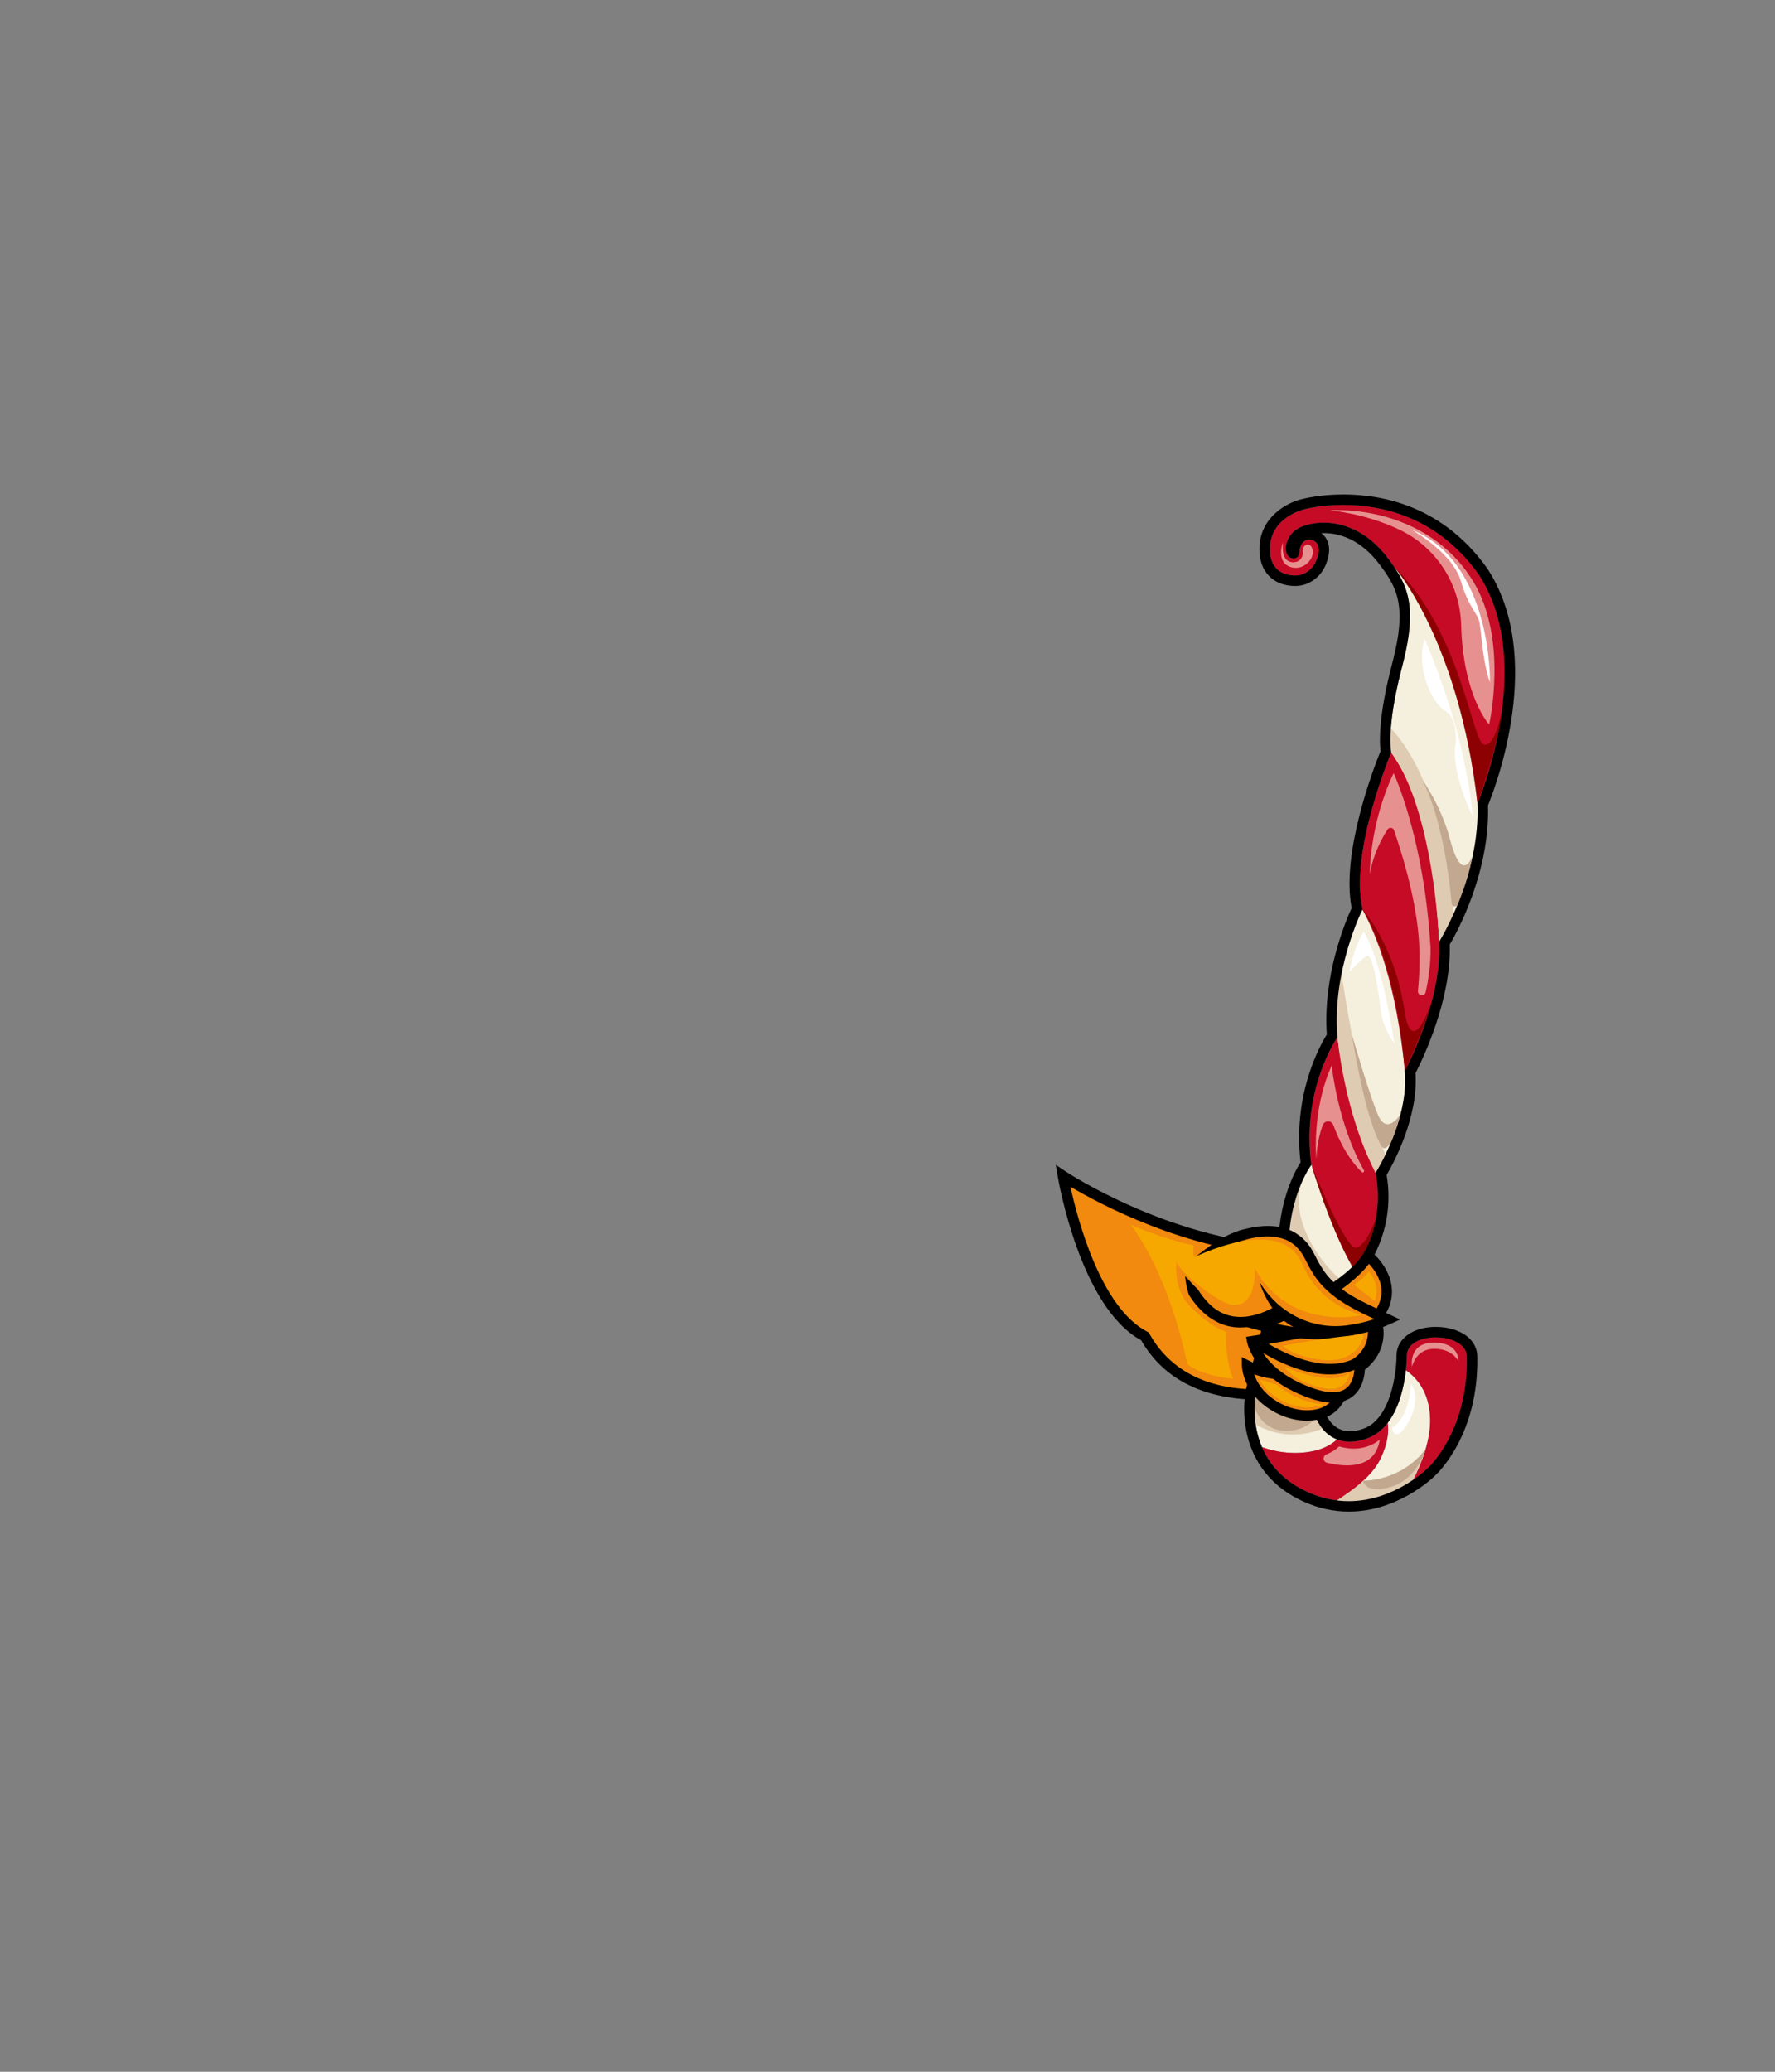 <svg version="1.1" xmlns="http://www.w3.org/2000/svg" xmlns:xlink="http://www.w3.org/1999/xlink" x="0px" y="0px"
	 viewBox="0 0 510.24 595.28" style="enable-background:new 0 0 510.24 595.28;" xml:space="preserve">
<rect x="0" y="0" width="510.24" height="595.28" fill="#808080" stroke="none"/>
<style type="text/css">
	.st0{fill:#F18A0E;}
	.st1{fill:#F7A800;}
	.st2{fill:#B2B6B7;}
	.st3{fill:#A80000;}
	.st4{fill:#DA211E;}
	.st5{fill:#E0E0E0;}
	.st6{fill:#FFFFFF;}
	.st7{fill:#728033;}
	.st8{fill:#4C4530;}
	.st9{fill:#332E20;}
	.st10{fill:#769299;}
	.st11{fill:#AF8F51;}
	.st12{fill:#A6D8E0;}
	.st13{fill:#EFBD65;}
	.st14{fill:#F5EFDD;}
	.st15{fill:#C60B26;}
	.st16{fill:#DECBB2;}
	.st17{fill:#E79090;}
	.st18{fill:#C1A88E;}
	.st19{fill:#8E0103;}
	.st20{fill:#99B541;}
	.st21{fill:#685F3C;}
	.st22{fill:#877846;}
	.st23{fill:#720000;}
	.st24{fill:#506468;}
	.st25{fill:#64A6B5;}
	.st26{fill:#603429;}
	.st27{fill:#8C3D30;}
	.st28{fill:#E88D0A;}
	.st29{fill:#963600;}
	.st30{fill:#FFD664;}
	.st31{fill:#FF621D;}
	.st32{fill:#BA4D38;}
	.st33{fill:#2B1915;}
	.st34{fill:#818A8C;}
	.st35{fill:#3A3426;}
	.st36{fill:#606D72;}
	.st37{fill:#1D1D1B;}
	.st38{fill:#3F4147;}
	.st39{fill:#B5AD95;}
	.st40{fill:#EFE8C5;}
	.st41{fill:#1D1D1D;}
	.st42{fill:#7F7A78;}
	.st43{fill:#A5A5A5;}
	.st44{fill:#ED7601;}
	.st45{fill:#D64422;}
	.st46{fill:#FF871A;}
	.st47{fill:#FFA255;}
	.st48{fill:#4F4B48;}
	.st49{fill:#7A6661;}
	.st50{fill:#F42A2A;}
	.st51{fill:#11100F;}
</style>
<g id="left-wing_1_">
	<g>
		<path class="st0" d="M305.56,337.89c0,0,29.06,19.46,63.22,21.49c5.9,0.35,10.23,5.69,9.29,11.52l-3.36,21.02
			c-0.79,4.91-4.94,8.58-9.92,8.74c-7.68,0.24-26.25,0.17-35.67-16.69C311.89,375.14,305.56,337.89,305.56,337.89z"/>
		<path d="M362.59,402.2c-16.41,0-28.02-5.75-34.56-17.1c-17.39-9.42-23.69-45.42-23.95-46.96l-0.58-3.44l2.9,1.94
			c0.29,0.19,29.14,19.25,62.48,21.24c3.25,0.19,6.28,1.76,8.31,4.29c2.02,2.52,2.89,5.79,2.38,8.97l-3.36,21.02
			c-0.9,5.62-5.67,9.83-11.35,10C364.08,402.19,363.33,402.2,362.59,402.2z M307.71,340.98c2.01,9.23,8.69,34.79,22.09,41.66
			l0.4,0.21l0.22,0.4c9.33,16.69,28.14,16.12,34.32,15.92c4.24-0.13,7.81-3.27,8.48-7.48l3.36-21.02c0.38-2.39-0.24-4.74-1.75-6.62
			c-1.5-1.87-3.74-3.03-6.15-3.17C340.82,359.22,316.06,345.93,307.71,340.98z"/>
	</g>
	<path class="st1" d="M325.07,351.88c0.06,0.17,10.27,4.42,18.06,5.96c0,0-0.44,2.48,0.39,3.75l5.47,8.5c0,0-6.46-3.53-10.6-8.34
		c0,0-1.93,8.34,4.36,14.3c6.29,5.96,9.83,6.63,9.83,6.63s-0.72,7.23,1.88,13.47c0,0-8.69-0.63-13.18-4.23
		C341.27,391.93,336.83,367.84,325.07,351.88z"/>
	<path class="st14" d="M363.13,391.97l-2.07,7.98c0,0-1.7,7.83,1.71,15.84c3.34,1.22,7.82,2.15,13.05,1.46
		c4.01-0.53,6.72-1.99,8.54-3.66c-4.84-1.86-7.47-7.36-7.26-13.23C369.46,398.47,365.2,394.55,363.13,391.97z"/>
	<path class="st14" d="M376.96,334.72c0,0-7.73,10.09-6.4,28.64l-7.43,28.61c2.07,2.57,6.33,6.5,13.97,8.38
		c0.04-1.04,0.16-2.09,0.38-3.13c2.06-9.86,13.53-22.95,11.49-32.81c-4.91-8.89-8.73-19.11-12.06-30.14
		C376.93,334.43,376.94,334.58,376.96,334.72z"/>
	<path class="st15" d="M411.08,407.72c0.13,6.06-2.36,12.53-4.9,17.52c2.68-1.82,4.2-3.34,4.2-3.34s11.67-10.38,11.26-31.95
		c0.22-7.22-17.01-7.73-17.23-0.52c0,0,0.01,1.76-0.28,4.33C406.92,395.66,410.91,399.76,411.08,407.72z"/>
	<path class="st14" d="M396.8,419.2c-2.3,4.75-7.74,8.96-12.47,11.93c9.42,1.17,17.3-2.8,21.85-5.9c2.54-4.99,5.02-11.46,4.9-17.52
		c-0.17-7.96-4.17-12.06-6.94-13.97c-0.47,4.21-1.76,10.6-5.24,15.1C399.25,411.13,399.04,414.56,396.8,419.2z"/>
	<path class="st15" d="M362.77,415.79c2.04,4.77,5.89,9.6,13.01,12.87c2.95,1.36,5.81,2.13,8.55,2.47
		c4.73-2.96,10.17-7.17,12.47-11.93c2.24-4.64,2.45-8.08,2.1-10.35c-1.5,1.94-3.4,3.52-5.82,4.42c-3.4,1.26-6.33,1.23-8.72,0.31
		c-1.83,1.68-4.53,3.13-8.54,3.66C370.59,417.94,366.11,417.01,362.77,415.79z"/>
	<path class="st15" d="M399.92,216.21c-0.08,0.2-12.13,28.76-8.24,45.05c0,0-0.03,0.04-0.06,0.11c4.16,7.48,9.76,21.68,12.21,46.42
		c0-0.02,0-0.05,0-0.07c0,0,10.62-19.51,9.87-36.81c-0.47-9.23-1.44-19.87-3.4-29.23C407.88,230.03,403.82,221.83,399.92,216.21z"/>
	<path class="st14" d="M419.73,202.14c-7.05-23.12-14.45-34.25-19.06-39.38c3.64,5.33,5.5,10.31,4.28,19.65
		c-0.4,3.09-1.2,6.49-2.07,9.86c-4.49,17.34-2.94,23.93-2.94,23.93s0,0.01,0,0.01c3.89,5.62,7.96,13.82,10.38,25.46
		c1.95,9.36,2.92,20,3.4,29.23c0-0.1,0-0.2-0.01-0.29c0,0,12.66-18.4,11.01-39.75c0,0,0.01-0.03,0.04-0.09
		C424.27,222.01,422.83,212.31,419.73,202.14z"/>
	<path class="st15" d="M384.14,295.27c0.08,0.91,0.19,1.83,0.33,2.76c0,0-10.31,14.71-7.56,36.26c3.33,11.03,7.14,21.24,12.06,30.14
		c0-0.01,0-0.02,0-0.02c0,0,9.68-10.56,6.5-27.28c-2.47-5.91-5.37-13.45-7.31-20.53C385.93,308.24,384.76,300.54,384.14,295.27z"/>
	<path class="st14" d="M384.14,295.27c0.61,5.27,1.79,12.97,4.01,21.31c1.94,7.08,4.83,14.62,7.31,20.53
		c-0.01-0.03-0.01-0.07-0.02-0.1c0,0,9.68-15.26,8.4-29.23c-2.45-24.73-8.05-38.94-12.21-46.42
		C390.87,262.7,382.55,277.87,384.14,295.27z"/>
	<path class="st15" d="M424.74,230.76c0.84-2,16.79-40.63,0.29-65.73c-19.36-27.17-50.06-18.7-50.06-18.7s-9.72,2.13-9.94,11.12
		c-0.22,8.98,8.02,7.88,8.02,7.88s3.77-0.29,5.37-4.45c1.42-3.69,0.24-5.42-1.6-5.77c-2.88-0.45-3.26,2.92-3.26,2.92
		s0.29,2.96-2.41,2.34c-2.72-0.96-1.95-7.18,3.2-9.09c4.99-2.01,16.01-2.43,24.74,9.31c0.55,0.74,1.07,1.46,1.56,2.18
		c4.62,5.13,12.01,16.26,19.06,39.38C422.83,212.31,424.27,222.01,424.74,230.76z"/>
	<path class="st16" d="M400.38,197.06c0,0-3.9,7.9-0.88,11.87c15.18,15.63,20.43,54,17.17,59.69l-2.97,1.99
		c0,0-1.39-37.33-13.77-54.4c0,0-2.2-3.24-1.64-9.2C398.84,201.03,400.38,197.06,400.38,197.06z"/>
	<path class="st16" d="M384.47,298.03c0,0,1.94,21.79,10.97,38.98c0,0,2.07,0.63,3.62-3.24c-2.21-5.74-7.84-16.01-13.8-56.43
		C385.25,277.34,380.26,293.2,384.47,298.03z"/>
	<path class="st16" d="M376.96,334.72c0,0-1.87,1.03-3.3,3.35c-1.44,2.32-3.64,7.07-4.97,23.74c-1.33,16.67-8.06,35.23-8.06,35.23
		s-1.66,4.09-0.55,11.71c0,0,9.28,6.85,21.31,1.21c0,0-4.53-3.42-2.54-14.13c1.99-10.71,10.27-25.29,10.27-25.29
		s-9.76-5.81-14.25-17.78C370.57,341.28,376.96,334.72,376.96,334.72z"/>
	<path class="st16" d="M384.33,431.13c0,0,5.97-3.9,7.51-5.67c0,0,11.23,0.4,17.96-9.06c-0.97,3.05-2.11,6.03-3.62,8.83
		C406.18,425.23,395.56,433.85,384.33,431.13z"/>
	<path d="M386.17,145.08c10.71,0,26.94,3.21,38.86,19.95c16.93,25.77-0.33,65.82-0.33,65.82c0.86,20.91-11.01,39.75-11.01,39.75
		c0.88,17.37-9.87,37.1-9.87,37.1c1.33,13.99-8.39,29.3-8.39,29.3c3.24,16.79-6.48,27.39-6.48,27.39
		c2.06,9.87-9.42,22.97-11.48,32.83c-1.74,8.31,2.37,17.03,10.57,17.03c1.54,0,3.22-0.31,5.03-0.98
		c11.48-4.27,11.34-23.85,11.34-23.85c0.1-3.48,4.16-5.16,8.31-5.16c4.46,0,9.02,1.94,8.91,5.68c0.41,21.57-11.26,31.95-11.26,31.95
		s-9.45,9.45-22.66,9.45c-3.72,0-7.75-0.75-11.94-2.68c-19.07-8.76-14.72-28.71-14.72-28.71l9.5-36.59
		c-1.33-18.55,6.4-28.64,6.4-28.64c-2.94-21.79,7.51-36.7,7.51-36.7c-1.68-18.96,7.22-36.77,7.22-36.77
		c-3.9-16.34,8.25-45.06,8.25-45.06s-1.55-6.59,2.94-23.93c0.88-3.38,1.67-6.78,2.07-9.86c1.39-10.6-1.19-15.59-5.84-21.83
		c-6.02-8.09-13.12-10.4-18.59-10.4c-2.47,0-4.6,0.47-6.15,1.09c-5.15,1.91-5.93,8.13-3.2,9.09c0.26,0.06,0.49,0.09,0.7,0.09
		c1.96,0,1.72-2.42,1.72-2.42s0.34-2.96,2.75-2.96c0.16,0,0.33,0.01,0.51,0.04c1.84,0.35,3.02,2.08,1.6,5.77
		c-1.6,4.16-5.37,4.45-5.37,4.45s-0.32,0.04-0.83,0.04c-2.09,0-7.37-0.71-7.19-7.92c0.22-8.98,9.94-11.12,9.94-11.12
		S379.5,145.08,386.17,145.08 M386.17,142.08l0,3L386.17,142.08c-6.58,0-11.22,1.15-11.91,1.33c-4.17,0.94-12,5.04-12.22,13.96
		c-0.08,3.43,0.84,6.16,2.75,8.12c2.44,2.5,5.71,2.88,7.44,2.88c0.55,0,0.95-0.04,1.14-0.06c2.12-0.19,6.09-1.74,7.87-6.36
		c1.08-2.82,1.11-5.19,0.08-7.05c-0.38-0.68-0.89-1.26-1.5-1.71c0.23-0.01,0.47-0.02,0.71-0.02c4.26,0,10.53,1.59,16.18,9.19
		c4.03,5.42,6.57,9.71,5.27,19.65c-0.42,3.19-1.29,6.76-2,9.5c-3.72,14.37-3.45,21.72-3.13,24.31c-1.96,4.82-11.39,29.27-8.3,45.06
		c-1.84,4.01-8.32,19.51-7.14,36.36c-2.27,3.67-9.79,17.51-7.55,36.73c-2.01,3.17-7.33,13.17-6.31,29.1l-9.38,36.12l-0.01,0.06
		l-0.01,0.06c-0.05,0.23-1.21,5.7,0.21,12.33c1.33,6.22,5.21,14.7,16.19,19.74c4.26,1.96,8.7,2.95,13.19,2.95
		c13.88,0,23.79-9.36,24.72-10.27c1.11-1.02,12.59-12.1,12.2-34.12c0.04-1.96-0.69-3.76-2.1-5.21c-2.11-2.18-5.78-3.48-9.81-3.48
		c-6.52,0-11.17,3.32-11.31,8.07l0,0.06l0,0.06c0.03,4.86-1.61,18.13-9.38,21.02c-1.42,0.53-2.76,0.79-3.99,0.79
		c-2.26,0-4.13-0.89-5.56-2.65c-2.12-2.61-2.92-6.74-2.07-10.77c0.73-3.49,2.88-7.64,5.16-12.03c3.56-6.87,7.24-13.95,6.55-20.55
		c2.5-3.29,8.82-13.28,6.46-27.66c2.17-3.71,9.11-16.67,8.3-29.26c2.02-3.92,10.3-21.01,9.84-36.95c2.3-3.91,11.55-20.9,10.99-39.98
		c2.25-5.51,16.45-42.7-0.18-68.01l-0.03-0.05l-0.03-0.05C414.99,145.76,398.12,142.08,386.17,142.08L386.17,142.08z"/>
	<path class="st17" d="M428.06,208.17c0,0,5.6-24.29-4.56-41.08s-29.01-21.06-41.23-20.47c0,0,10.55,0.89,20.53,5.83
		c10.3,5.1,16.92,15.61,17.22,27.1C420.57,200.11,428.06,208.17,428.06,208.17z"/>
	<path class="st17" d="M382.82,306.16c0,0,1.61,16.52,9.26,30.12c0.22,0.4-0.29,0.8-0.62,0.49c-2-1.9-5.38-5.95-8.17-13.49
		c-0.52-1.42-2.51-1.43-3.04-0.02c-0.84,2.28-1.7,5.57-1.86,9.72C378.41,332.99,376.97,319.08,382.82,306.16z"/>
	<path class="st17" d="M381.45,420.29c5.36,1.3,13.9,1.93,15.18-6.68c0,0-4.31,4.2-11.71,1.99c0,0-1.15,1.31-3.63,2.3
		C380.15,418.36,380.26,420,381.45,420.29z"/>
	<path class="st17" d="M405.9,392.74c0,0-1.21-6.96,6.29-6.96c7.51,0,7.07,5.41,7.07,5.41s-1.55-3.64-6.96-3.64
		S405.9,392.74,405.9,392.74z"/>
	<path class="st18" d="M388.57,297.1c0,0,3.75,24.29,8.5,32.13c0,0,2.07,4.35,5.41-8.94c0,0-3.75,5.96-6.29,0.22
		C393.65,314.77,388.57,297.1,388.57,297.1z"/>
	<path class="st18" d="M408.78,224c0,0,6.16,10.29,8.53,35.61c0.09,0.94,1.37,1.14,1.72,0.27c1.42-3.5,3.47-9.12,4.1-13.68
		c0,0-2.98,8.39-6.52-5.85C413.74,230.52,408.78,224,408.78,224z"/>
	<path class="st18" d="M361.51,394.17c0,0-0.99,6.96-0.77,10.38c0,0,1.66,6.07,8.17,6.52s9.06-3.53,9.06-3.53s0.33-9.72,0.99-12.92
		C379.62,391.41,364.38,390.42,361.51,394.17z"/>
	<path class="st18" d="M391.84,425.46c0,0,10.71,0.37,17.96-9.06c0,0-2.25,8.47-9.86,10.79
		C392.32,429.51,391.84,425.46,391.84,425.46z"/>
	<path class="st19" d="M376.96,334.72c0,0,6.09,19.8,11.83,29.08c0,0,4.97-3.42,6.85-14.02c0,0-2.65,7.95-5.74,8.72
		C386.8,359.28,376.96,334.72,376.96,334.72z"/>
	<path class="st19" d="M391.68,261.25c0,0,9.41,13.77,12.15,46.45c0,0,6.16-13.25,7.7-19.88c0,0-5.63,17.34-7.84,2.32
		C400.93,271.49,391.68,261.25,391.68,261.25z"/>
	<path class="st17" d="M411.2,272.04c0,0,0.34,5.36-1.37,13.01c-0.31,1.39-2.37,1.07-2.23-0.35c0.46-4.67,0.68-10.17,0.18-15.86
		c-1.06-12.22-5.39-25.5-7.06-30.28c-0.28-0.81-1.36-0.95-1.84-0.23c-1.49,2.25-4,6.73-5.12,12.74c0,0-0.11-14.25,6.85-28.93
		C400.6,222.12,409.33,240.57,411.2,272.04z"/>
	<path class="st19" d="M400.67,162.75c0,0,18.65,21.05,24.03,68.09c0,0,6.27-17.34,7.15-27.39c0,0-1.88,11.37-5.3,10.49
		C423.13,213.07,420.04,181.49,400.67,162.75z"/>
	<path class="st17" d="M368.8,155.83c0,0-2.06,5.37,1.91,6.99s7.8-2.72,6.4-5.45c-0.74-1.8-3.09-0.77-2.58,1.69
		c0,0-0.15,2.65-3.09,2.5C369.79,161.31,368.43,160.25,368.8,155.83z"/>
	<path class="st6" d="M405.79,152.22c0,0,11.71,6.52,14.13,14.69s4.86,9.06,5.41,12.15s0.88,11.37,2.98,17.01
		C428.32,196.06,428.98,161.39,405.79,152.22z"/>
	<path class="st6" d="M409.55,183.58c0,0,6.96,16.12,10.38,31.03s3.31,19.77,3.31,19.77s-6.4-12.81-4.75-20.98
		c0-0.44,0.44-7.18-2.98-9.06C412.09,202.47,406.79,192.53,409.55,183.58z"/>
	<path class="st6" d="M391.99,267.73c0,0,4.75,5.85,8.83,32.02c0,0-3.2-3.64-3.98-9.94c-0.77-6.29-2.32-16.23-3.98-15.13
		c-1.66,1.1-4.97,4.53-4.97,4.53S389.01,272.59,391.99,267.73z"/>
	<path class="st6" d="M400.16,410.18c0,0,0.33,3.53,2.76,1.1s5.74-9.17,2.65-13.8C405.57,397.49,405.35,407.31,400.16,410.18z"/>
	<g>
		<g>
			<path class="st0" d="M340.68,366.68c0.18-0.22,8.61,26.06,33.2,5.23"/>
			<path d="M340.68,366.68c1.29,1.33,2.4,2.66,3.66,3.8c0.84,1.4,1.84,2.68,2.96,3.82c6.19,6.62,15.03,4.28,21.63-0.48
				c1.63-0.57,3.25-1.26,4.96-1.92c-0.93,1.57-2.05,3-3.26,4.39c-5.86,4.16-14.01,7.15-20.93,3.47c-3.37-1.71-5.94-4.57-7.93-7.69
				C341.17,370.3,340.81,368.48,340.68,366.68L340.68,366.68z"/>
		</g>
		<g>
			<path class="st0" d="M358.49,392.37c0,0,0.15,7.59,8.88,12.19c2.66,1.4,5.63,2.2,8.63,2.14c11.02-0.21,10.39-10.95,10.39-10.95
				l-2.06-4.71C384.33,391.04,371.16,398.7,358.49,392.37z"/>
			<path d="M375.71,408.21c-3.03,0-6.14-0.8-9.03-2.32c-9.4-4.95-9.68-13.14-9.68-13.49l-0.05-2.48l2.22,1.11
				c11.76,5.88,24.29-1.21,24.42-1.28l1.45-0.84l2.84,6.49l0.02,0.27c0.01,0.22,0.28,5.37-3.12,9.04c-2.08,2.25-5.02,3.42-8.74,3.49
				C375.93,408.21,375.82,408.21,375.71,408.21z M360.52,394.87c0.78,2.34,2.73,5.82,7.56,8.37c2.54,1.34,5.29,2.02,7.9,1.97
				c2.86-0.06,5.08-0.9,6.58-2.52c2.17-2.33,2.34-5.68,2.34-6.61l-1.3-2.98C380,394.81,370.45,398.46,360.52,394.87z"/>
		</g>
		<g>
			<path class="st0" d="M359.97,385.37c0,0,1.77,9.5,16.79,14.87c14.8,5.29,14.08-7.45,14.08-7.45s8.15-4.77,4.4-14.71
				C396.54,378.87,372.43,383.44,359.97,385.37z"/>
			<path d="M383.1,403.03c-2.01,0-4.29-0.46-6.86-1.38c-15.65-5.6-17.68-15.59-17.75-16.01l-0.28-1.52l1.53-0.24
				c11.5-1.79,29.01-5.14,33.63-6.51l-1.05-2.79l4.59,2.74l-0.09,0.7c3.06,8.81-2.42,13.97-4.48,15.54
				c-0.08,1.71-0.6,5.51-3.62,7.77C387.2,402.47,385.32,403.03,383.1,403.03z M361.94,386.58c1.15,2.71,4.75,8.47,15.32,12.25
				c4.38,1.57,7.63,1.61,9.64,0.12c2.61-1.94,2.44-6.04,2.44-6.08l-0.04-0.91l0.79-0.46c0.26-0.16,6.16-3.78,4.26-11.28
				c-1.92,0.6-5.43,1.4-11.96,2.69C375.93,384.18,367.97,385.61,361.94,386.58z"/>
		</g>
		<g>
			<path class="st0" d="M362.1,380.74c0,0,23.85-8.39,31.21-19.88c0,0,11.04,8.83,1.33,18.99
				C387.06,383.77,376.84,384.76,362.1,380.74z"/>
			<path d="M379.14,384.82c-5.23,0-11.02-0.88-17.44-2.63l-4.63-1.27l4.53-1.6c0.23-0.08,23.45-8.36,30.45-19.27l0.9-1.4l1.3,1.04
				c0.22,0.18,5.45,4.43,5.86,10.66c0.25,3.69-1.23,7.24-4.39,10.54l-0.17,0.18l-0.22,0.11
				C390.64,383.61,385.28,384.82,379.14,384.82z M367.07,380.41c10.9,2.34,19.66,1.76,26.65-1.78c2.43-2.61,3.57-5.32,3.4-8.07
				c-0.21-3.29-2.25-5.99-3.59-7.42C387.32,371.23,374.05,377.51,367.07,380.41z"/>
		</g>
		<g>
			<path class="st0" d="M343.18,361.52c0.36-0.12,14.42-10.06,25.29-7.3c3.48,0.88,6.34,3.38,7.9,6.62
				c4.94,10.26,10.13,12.45,22.54,18.28c0,0-26.13,12.59-36.88-10.82"/>
			<path d="M343.18,361.52c4.43-3.55,9.23-7.15,14.91-8.44c4.27-1.05,9.3-1.36,13.42,0.69c1.42,0.72,2.69,1.69,3.76,2.84
				c2.09,2.14,2.95,4.98,4.55,7.4c4.29,7.25,12.45,10.24,19.73,13.75c0,0,2.93,1.38,2.93,1.38s-2.91,1.33-2.91,1.33
				c-8.57,3.71-18.85,5.23-27.51,0.93c-5.12-2.47-8.36-8-10.03-13.1c5.57,9.23,15.64,14.23,26.31,12.34c3.4-0.51,6.86-1.5,9.92-2.87
				l0.01,2.71c-7.7-3.64-16.45-7.12-20.99-14.86c-1.53-2.24-2.34-5-4.21-6.95c-3.38-3.83-9.15-3.95-14.28-2.67
				C353.53,357.42,348.17,359.04,343.18,361.52L343.18,361.52z"/>
		</g>
		<path class="st1" d="M342.41,361.65c0,0,25.36-13.09,31.77,1.2c2.58,6.18,7.73,12.29,17.15,15.02c0,0-20.32,4.93-30.63-13.4
			c0,0,0.81,11.26-6.63,10.45C349.67,374.44,329.71,358.72,342.41,361.65z"/>
		<path class="st1" d="M368.8,386.72c-0.17-0.04,3.2,3.26,12.26,4.14c10.16,0.28,10.93-7.4,10.93-7.4S381.89,384.07,368.8,386.72z"
			/>
		<path class="st1" d="M389.23,369.16c0,0,2.82-1.77,4.25-3.81c0,0,3.48,3.59,1.71,8.5L389.23,369.16z"/>
		<path class="st1" d="M369.18,392.7c0,0,13.38,6.03,18.78,1.81c0,0-0.63,5.57-7.07,4.41C372,397.32,369.18,392.7,369.18,392.7z"/>
		<path class="st1" d="M362.28,396.38c0.22,2.82,9.5,10.6,18.33,7.12c0,0-7.12-0.06-13.53-5.63
			C367.09,397.87,364.93,397.26,362.28,396.38z"/>
		<path d="M382.21,394.91c-10.92,0-21.64-7.79-22.19-8.19l1.78-2.42c0.15,0.11,15.54,11.28,26.9,6.34c5-3.13,4.53-8.07,4.51-8.28
			l2.98-0.34c0.03,0.29,0.75,7.07-6,11.23l-0.18,0.09C387.49,394.45,384.84,394.91,382.21,394.91z"/>
	</g>
</g>
<g id="tail">
</g>
<g id="accessory">
</g>
<g id="right-wing">
</g>
<g id="eyes">
</g>
<g id="beak">
</g>
<g id="on-head">
</g>
<g id="eyebrows">
</g>
</svg>
